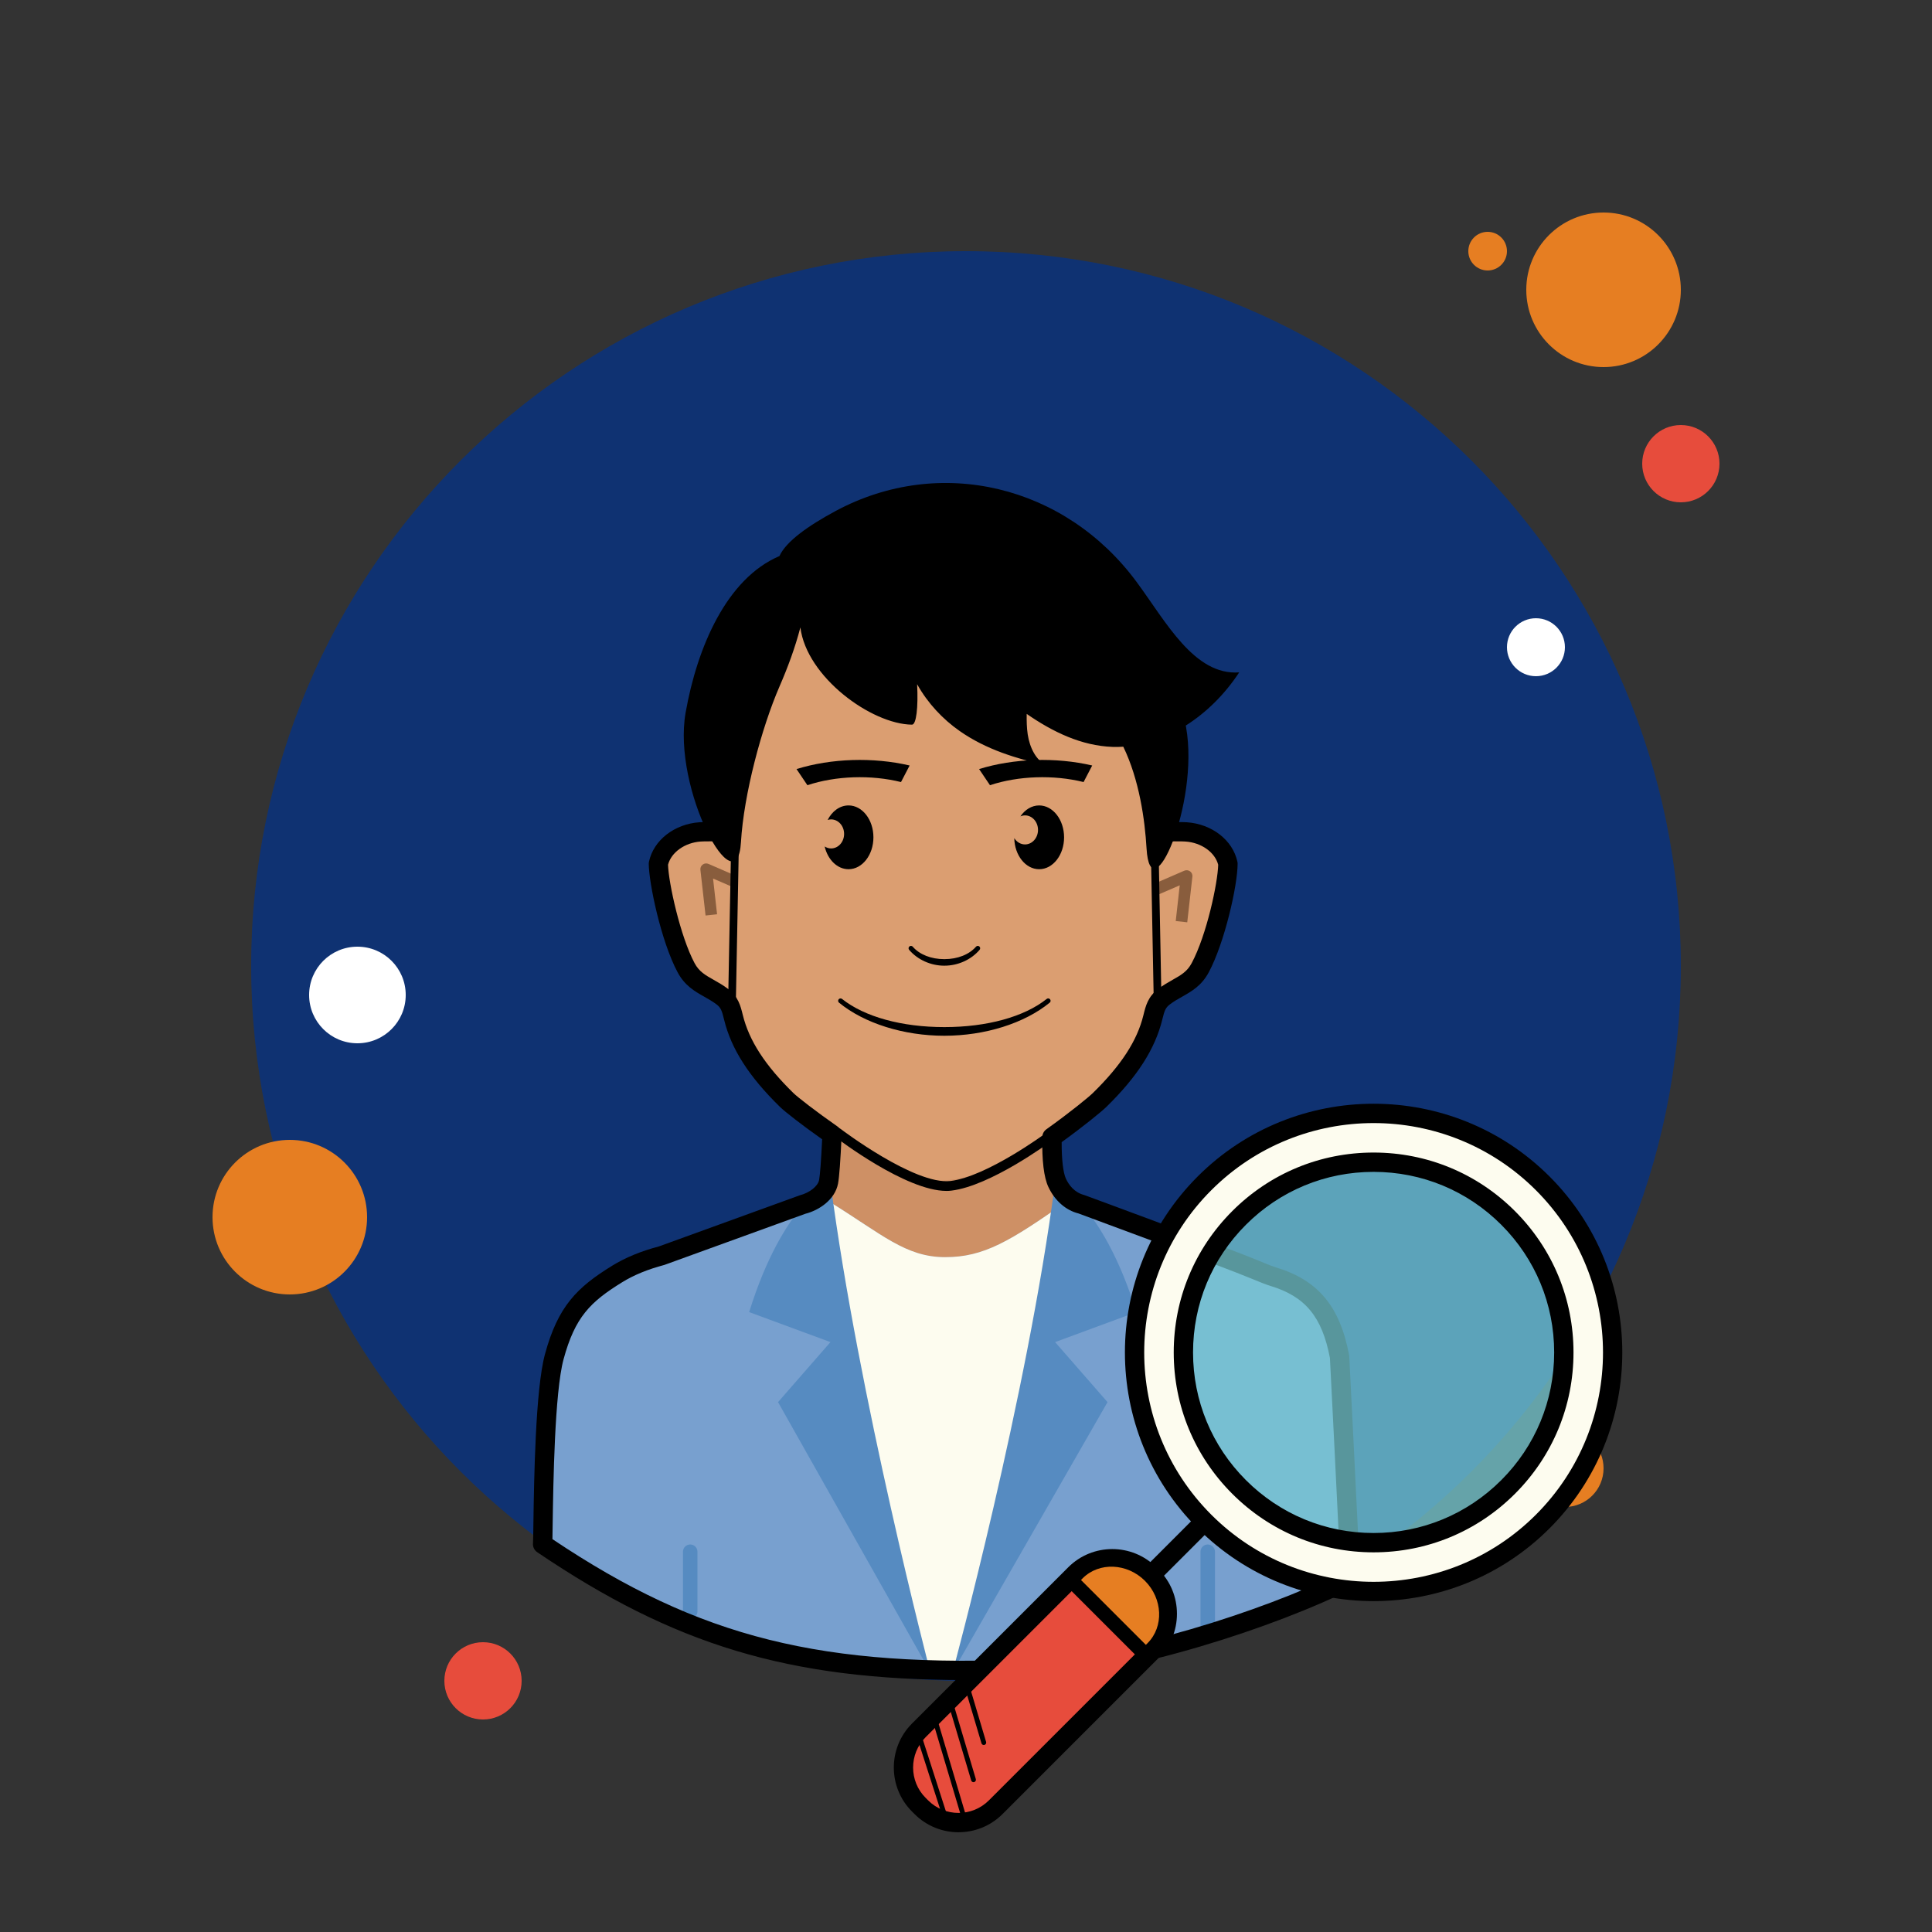 <svg xmlns="http://www.w3.org/2000/svg" x="0px" y="0px"
width="50" height="50"
viewBox="0 0 172 172"
style=" fill:#000000;"><rect x="0" y="0" width="172" height="172" fill="#333333" stroke="none"/><g fill="none" fill-rule="nonzero" stroke="none" stroke-width="1" stroke-linecap="butt" stroke-linejoin="miter" stroke-miterlimit="10" stroke-dasharray="" stroke-dashoffset="0" font-family="none" font-weight="none" font-size="none" text-anchor="none" style="mix-blend-mode: normal"><path d="M0,172v-172h172v172z" fill="none"></path><g><path d="M132.44,20.64c-0.95,0 -1.72,0.77 -1.72,1.72c0,0.95 0.77,1.72 1.72,1.72c0.95,0 1.72,-0.77 1.72,-1.72c0,-0.95 -0.77,-1.72 -1.72,-1.72z" fill="#e67e22"></path><path d="M86,22.36c-35.147,0 -63.64,28.493 -63.64,63.64c0,35.147 28.493,63.64 63.64,63.64c35.147,0 63.64,-28.493 63.64,-63.64c0,-35.147 -28.493,-63.64 -63.64,-63.64z" fill="#0f3272"></path><path d="M142.76,18.92c-3.8,0 -6.88,3.08 -6.88,6.88c0,3.8 3.08,6.88 6.88,6.88c3.8,0 6.88,-3.08 6.88,-6.88c0,-3.8 -3.08,-6.88 -6.88,-6.88z" fill="#e67e22"></path><path d="M149.64,37.84c-1.9,0 -3.44,1.54 -3.44,3.44c0,1.9 1.54,3.44 3.44,3.44c1.9,0 3.44,-1.54 3.44,-3.44c0,-1.9 -1.54,-3.44 -3.44,-3.44z" fill="#e74c3c"></path><path d="M139.32,127.28c-1.9,0 -3.44,1.54 -3.44,3.44c0,1.9 1.54,3.44 3.44,3.44c1.9,0 3.44,-1.54 3.44,-3.44c0,-1.9 -1.54,-3.44 -3.44,-3.44zM25.8,101.48c-3.8,0 -6.88,3.08 -6.88,6.88c0,3.8 3.08,6.88 6.88,6.88c3.8,0 6.88,-3.08 6.88,-6.88c0,-3.8 -3.08,-6.88 -6.88,-6.88z" fill="#e67e22"></path><path d="M43,146.2c-1.9,0 -3.44,1.54 -3.44,3.44c0,1.9 1.54,3.44 3.44,3.44c1.9,0 3.44,-1.54 3.44,-3.44c0,-1.9 -1.54,-3.44 -3.44,-3.44z" fill="#e74c3c"></path><path d="M31.82,84.28c-2.375,0 -4.3,1.925 -4.3,4.3c0,2.375 1.925,4.3 4.3,4.3c2.375,0 4.3,-1.925 4.3,-4.3c0,-2.375 -1.925,-4.3 -4.3,-4.3zM136.74,55.04c-1.425,0 -2.58,1.155 -2.58,2.58c0,1.425 1.155,2.58 2.58,2.58c1.425,0 2.58,-1.155 2.58,-2.58c0,-1.425 -1.155,-2.58 -2.58,-2.58z" fill="#ffffff"></path><path d="M119.254,120.471c-0.717,-3.803 -2.269,-6.03 -5.922,-7.133c-0.158,-0.048 -0.372,-0.126 -0.612,-0.217c-0.277,-0.12 -0.628,-0.261 -1.039,-0.421c-2.214,-0.936 -15.37,-5.79 -15.37,-5.79c-1.084,-0.275 -1.791,-1.047 -2.198,-1.918c-0.674,-1.436 -0.413,-5.165 -0.413,-5.165c0,0 -5.501,1.882 -8.934,2.523c-3.366,0.327 -10.604,-4.027 -10.604,-4.027c0,0 -0.17,5.382 -0.399,6.577c-0.181,0.939 -1.192,1.732 -2.276,2.007l-12.623,4.577c-1.397,0.365 -2.737,0.886 -3.915,1.613c-3.177,1.961 -4.787,4.905 -5.605,7.372c0,0 -0.831,5.876 -0.798,6.087c-0.079,0.822 -0.16,1.727 -0.243,2.678c13.76,9.316 24.809,11.925 43.769,11.096c8.615,-0.377 21.442,-4.63 28.16,-8.022c-0.353,-7.484 -0.979,-11.839 -0.979,-11.839z" fill="#ce9065"></path><path d="M119.426,120.682c-0.717,-3.803 -2.269,-6.03 -5.922,-7.133c-0.158,-0.048 -0.372,-0.126 -0.612,-0.217c-0.277,-0.12 -0.628,-0.261 -1.039,-0.421c-1.199,-0.507 -12.984,-4.62 -16.772,-6.03c-5.169,3.643 -7.494,5.045 -10.943,5.045c-3.677,0 -5.79,-2.226 -10.913,-5.317l-5.736,2.117c-0.014,-0.007 -0.029,-0.015 -0.043,-0.022l-0.557,0.146l-7.852,2.847c-1.397,0.365 -2.737,0.886 -3.915,1.613c-3.177,1.961 -4.787,4.905 -5.605,7.372c0,0 -0.831,5.876 -0.798,6.087c-0.079,0.822 -0.16,9.647 -0.243,10.599c13.76,9.316 24.809,11.925 43.769,11.096c8.614,-0.377 21.442,-4.63 28.16,-8.022c-0.353,-7.485 -0.979,-19.759 -0.979,-19.759z" fill="#78a0cf"></path><path d="M96.36,125.336c-1.3,-1.634 -2.208,-3.529 -3.528,-5.145c-0.318,-0.39 -0.342,-0.867 0,-1.254c0.743,-0.838 1.777,-1.262 2.792,-1.682c1.116,-0.461 2.198,-0.965 3.326,-1.379c-0.712,-2.957 -2.119,-5.633 -3.875,-8.103c-0.232,-0.327 -0.186,-0.645 -0.009,-0.884c-5.157,3.633 -7.48,5.033 -10.925,5.033c-3.514,0 -5.63,-2.045 -10.28,-4.923c-0.433,2.695 -2.881,6.335 -1.068,8.982c0.717,1.046 2.188,1.407 2.664,2.695c0.676,1.825 -0.335,4.455 -0.384,6.314c-0.098,3.775 0.941,6.605 2.35,10.009c0.062,0.15 0.072,0.284 0.057,0.406c1.128,2.241 2.401,4.555 3.251,6.88c0.745,2.038 1.19,4.159 1.698,6.259c0.908,0.031 1.842,0.046 2.788,0.053c0.845,-4.056 3.163,-7.991 4.773,-11.784c1.765,-4.154 3.421,-8.046 6.371,-11.478z" fill="#fdfcef"></path><path d="M61.447,144.107c-0.356,0 -0.645,-0.289 -0.645,-0.645v-5.317c0,-0.356 0.289,-0.645 0.645,-0.645c0.356,0 0.645,0.289 0.645,0.645v5.317c0,0.356 -0.289,0.645 -0.645,0.645zM107.521,145.878c-0.356,0 -0.645,-0.289 -0.645,-0.645v-7.088c0,-0.356 0.289,-0.645 0.645,-0.645c0.356,0 0.645,0.289 0.645,0.645v7.088c0,0.358 -0.289,0.645 -0.645,0.645zM93.933,105.24c0,0 4.19,1.78 7.236,11.572l-7.236,2.671l4.666,5.344l-13.788,24.027c0,-0.003 6.651,-24.52 9.121,-43.614zM73.932,105.24c0,0 -4.188,1.78 -7.238,11.572l7.238,2.671l-4.665,5.344l13.552,24.027c0,-0.003 -6.416,-24.52 -8.887,-43.614z" fill="#568bc1"></path><path d="M105.603,73.465c-0.206,-0.014 -0.418,-0.017 -0.638,-0.015c-1.711,-0.083 -2.198,0.6 -2.119,-0.459c0.138,-1.878 -0.124,-9.5 -0.124,-9.885c0,-7.897 -8.246,-14.338 -19.125,-14.696v-0.024c0.507,0.002 0.439,0.01 0.37,0.012c-0.071,-0.002 -0.138,-0.01 1.402,-0.012v0.024c-11.913,0.358 -20.157,6.797 -20.157,14.696c0,0.385 -0.261,8.005 -0.124,9.885c0.077,1.058 -0.409,0.377 -2.119,0.459c-0.218,0 -0.43,0.002 -0.638,0.015c-1.875,0.126 -3.392,1.318 -3.715,2.795c0.229,0.139 1.084,6.612 2.466,9.162c0.772,1.424 1.978,1.622 3.216,2.54c0.686,0.509 0.819,1.084 1.006,1.846c0.695,2.817 2.625,5.213 4.739,7.258c1.044,1.01 7.972,8.395 13.925,8.022c5.98,-0.224 12.881,-7.012 13.925,-8.022c2.116,-2.045 4.044,-4.439 4.739,-7.258c0.187,-0.762 0.32,-1.336 1.006,-1.846c1.238,-0.918 2.444,-1.116 3.216,-2.54c1.383,-2.549 2.236,-9.021 2.466,-9.162c-0.327,-1.477 -1.844,-2.671 -3.719,-2.795z" fill="#db9e71"></path><path d="M84.074,85.972c1.209,0 2.382,-0.528 3.137,-1.412c0.076,-0.089 0.065,-0.224 -0.022,-0.299v0c-0.088,-0.076 -0.222,-0.067 -0.299,0.021c-0.616,0.703 -1.643,1.108 -2.816,1.108c-1.175,0 -2.202,-0.404 -2.816,-1.108c-0.041,-0.048 -0.101,-0.072 -0.16,-0.072c-0.05,0 -0.098,0.017 -0.139,0.052c-0.088,0.076 -0.098,0.212 -0.022,0.299c0.755,0.884 1.928,1.412 3.137,1.412zM80.214,69.624l0.767,-1.474c-3.247,-0.76 -6.983,-0.64 -10.069,0.318l0.968,1.436c2.535,-0.838 5.654,-0.943 8.333,-0.28zM96.468,69.624l0.767,-1.474c-3.247,-0.76 -6.983,-0.64 -10.069,0.318l0.968,1.436c2.535,-0.838 5.654,-0.943 8.333,-0.28zM75.541,71.705c-0.779,0 -1.464,0.516 -1.859,1.295c0.098,-0.031 0.201,-0.052 0.308,-0.052c0.64,0 1.158,0.578 1.158,1.293c0,0.716 -0.518,1.293 -1.158,1.293c-0.21,0 -0.402,-0.067 -0.573,-0.175c0.273,1.171 1.12,2.024 2.124,2.024c1.225,0 2.217,-1.271 2.217,-2.838c0.002,-1.57 -0.991,-2.841 -2.217,-2.841zM92.512,71.705c-0.666,0 -1.261,0.377 -1.667,0.972c0.127,-0.053 0.263,-0.086 0.408,-0.086c0.64,0 1.158,0.578 1.158,1.293c0,0.714 -0.518,1.293 -1.158,1.293c-0.397,0 -0.746,-0.224 -0.955,-0.562c0.029,1.536 1.008,2.769 2.215,2.769c1.225,0 2.219,-1.271 2.219,-2.838c-0.002,-1.57 -0.994,-2.841 -2.221,-2.841zM93.453,89.263c0.091,-0.074 0.105,-0.208 0.031,-0.298v0c-0.074,-0.091 -0.208,-0.107 -0.299,-0.033c-2,1.594 -5.32,2.508 -9.111,2.508c-3.791,0 -7.11,-0.915 -9.111,-2.508c-0.04,-0.031 -0.086,-0.046 -0.132,-0.046c-0.062,0 -0.124,0.028 -0.167,0.079c-0.074,0.091 -0.06,0.225 0.031,0.299c2.258,1.846 5.764,2.946 9.379,2.946c3.615,-0.002 7.121,-1.103 9.379,-2.948z" fill="#000000"></path><g fill="#000000"><path d="M85.948,149.571c-15.783,0 -25.965,-3.154 -38.124,-11.386c-0.258,-0.175 -0.401,-0.475 -0.375,-0.786c0.017,-0.191 0.026,-0.843 0.038,-1.789c0.057,-3.863 0.177,-11.904 1.029,-15.048c1.159,-4.274 2.853,-5.948 5.984,-7.879c1.173,-0.722 2.568,-1.299 4.149,-1.713l12.547,-4.553c0.9,-0.234 1.62,-0.82 1.725,-1.361c0.086,-0.447 0.182,-1.756 0.272,-3.629c-1.825,-1.288 -3.316,-2.454 -3.751,-2.879c-2.762,-2.7 -4.341,-5.163 -4.974,-7.754c-0.196,-0.8 -0.28,-1.077 -0.686,-1.383c-0.37,-0.275 -0.736,-0.48 -1.085,-0.678c-0.851,-0.482 -1.734,-0.979 -2.372,-2.174c-1.483,-2.766 -2.568,-7.998 -2.568,-9.67c0,-0.06 0.007,-0.12 0.021,-0.181c0.411,-1.911 2.26,-3.352 4.496,-3.505c0.229,-0.015 0.459,-0.017 0.695,-0.017c0.497,-0.029 0.913,0.014 1.24,0.058c-0.065,-2.126 0.062,-6.682 0.12,-8.734c0.014,-0.513 0.024,-0.851 0.024,-0.925c0,-8.012 7.523,-14.433 17.842,-15.561c0.148,-0.114 0.329,-0.182 0.518,-0.182c0,0 0,0 0.002,0c0.499,0 0.891,0.002 1.192,0.024c0.028,-0.003 0.053,-0.005 0.081,-0.009v-0.003v0.003c0.165,-0.014 0.334,-0.015 0.495,-0.015h0.002c0.187,0 0.37,0.062 0.518,0.174c10.74,1.097 18.581,7.528 18.581,15.571c0,0.074 0.01,0.413 0.024,0.925c0.058,2.098 0.191,6.804 0.119,8.734c0.327,-0.045 0.753,-0.091 1.283,-0.057c0.189,0 0.427,0.002 0.65,0.015c2.239,0.153 4.088,1.594 4.5,3.505c0.014,0.06 0.021,0.12 0.021,0.181c0,1.926 -1.151,7.026 -2.568,9.67c-0.638,1.194 -1.52,1.691 -2.372,2.174c-0.349,0.196 -0.716,0.401 -1.085,0.679c-0.406,0.304 -0.49,0.581 -0.676,1.336c-0.643,2.633 -2.222,5.096 -4.983,7.795c-0.454,0.442 -2.055,1.748 -3.98,3.137c-0.007,1.529 0.132,2.731 0.38,3.259c0.251,0.537 0.738,1.223 1.631,1.45c0.623,0.225 13.285,4.899 15.492,5.831c0.401,0.158 0.759,0.303 1.042,0.425c0.187,0.071 0.384,0.141 0.528,0.186c3.748,1.13 5.698,3.464 6.514,7.795c0.007,0.038 0.012,0.077 0.014,0.115c0,0 0.626,12.276 0.98,19.763c0.017,0.339 -0.169,0.655 -0.47,0.808c-7.162,3.615 -20.098,7.745 -28.511,8.115c-2.152,0.091 -4.204,0.141 -6.166,0.141zM49.183,137.026c13.141,8.805 24.016,11.515 42.856,10.683c7.991,-0.349 20.222,-4.209 27.312,-7.683c-0.344,-7.209 -0.905,-18.237 -0.953,-19.137c-0.703,-3.672 -2.196,-5.473 -5.315,-6.414c-0.177,-0.053 -0.408,-0.138 -0.673,-0.239c-0.303,-0.129 -0.643,-0.267 -1.044,-0.423c-2.19,-0.925 -15.222,-5.736 -15.353,-5.784c-1.12,-0.279 -2.102,-1.127 -2.68,-2.358c-0.399,-0.851 -0.581,-2.35 -0.538,-4.453c0.005,-0.27 0.139,-0.525 0.361,-0.681c2.152,-1.534 3.777,-2.876 4.131,-3.222c2.522,-2.466 3.953,-4.666 4.505,-6.928c0.205,-0.838 0.404,-1.66 1.326,-2.35c0.432,-0.325 0.86,-0.569 1.269,-0.802c0.753,-0.425 1.299,-0.733 1.703,-1.488c1.336,-2.496 2.324,-7.143 2.362,-8.762c-0.289,-1.108 -1.496,-1.971 -2.912,-2.066c-0.184,-0.012 -0.378,-0.014 -0.578,-0.014c-0.578,-0.022 -0.972,0.036 -1.287,0.084c-0.433,0.072 -0.92,0.146 -1.328,-0.23c-0.423,-0.39 -0.384,-0.965 -0.363,-1.242c0.108,-1.49 -0.043,-6.916 -0.101,-8.959c-0.015,-0.54 -0.026,-0.896 -0.026,-0.974c0,-7.425 -7.776,-13.318 -18.239,-13.958c-10.067,0.645 -17.549,6.538 -17.549,13.958c0,0.077 -0.01,0.433 -0.026,0.974c-0.057,2.043 -0.21,7.47 -0.101,8.959c0.021,0.277 0.06,0.851 -0.363,1.242c-0.408,0.375 -0.896,0.299 -1.328,0.23c-0.313,-0.048 -0.702,-0.107 -1.245,-0.086c-0.243,0.002 -0.435,0.003 -0.623,0.015c-1.412,0.096 -2.62,0.96 -2.909,2.064c0.041,1.608 1.096,6.4 2.362,8.763c0.404,0.755 0.949,1.063 1.703,1.488c0.409,0.232 0.838,0.475 1.269,0.8c0.92,0.691 1.12,1.514 1.316,2.307c0.562,2.308 1.993,4.508 4.515,6.975c0.354,0.346 1.916,1.572 3.922,2.974c0.243,0.17 0.38,0.449 0.368,0.743c-0.103,2.3 -0.21,3.763 -0.323,4.348c-0.27,1.407 -1.656,2.36 -2.909,2.678l-12.541,4.551c-1.493,0.396 -2.731,0.905 -3.758,1.539c-2.85,1.758 -4.205,3.101 -5.227,6.865c-0.795,2.934 -0.915,11.127 -0.968,14.623c-0.005,0.574 -0.012,1.049 -0.021,1.388z"></path></g><g fill="#895d3d"><path d="M105.697,82.111l-1.025,-0.114l0.356,-3.18l-1.816,0.786l-0.408,-0.948l2.633,-1.14c0.17,-0.071 0.366,-0.05 0.513,0.058c0.148,0.108 0.227,0.289 0.205,0.471z"></path></g><g fill="#895d3d"><path d="M62.814,81.506l-0.459,-4.066c-0.022,-0.182 0.057,-0.363 0.205,-0.471c0.146,-0.11 0.342,-0.134 0.513,-0.058l2.633,1.142l-0.409,0.948l-1.816,-0.788l0.358,3.182z"></path></g><g fill="#000000"><path d="M65.171,89.368c-0.002,0 -0.005,0 -0.007,0c-0.189,-0.003 -0.341,-0.162 -0.337,-0.351l0.292,-15.323c0.003,-0.187 0.158,-0.337 0.344,-0.337c0.002,0 0.005,0 0.007,0c0.189,0.003 0.341,0.162 0.337,0.351l-0.292,15.323c-0.003,0.187 -0.158,0.337 -0.344,0.337z"></path></g><g fill="#000000"><path d="M103.057,89.368c-0.186,0 -0.341,-0.15 -0.344,-0.337l-0.292,-15.323c-0.003,-0.189 0.148,-0.347 0.337,-0.351c0.002,0 0.005,0 0.007,0c0.186,0 0.341,0.15 0.344,0.337l0.292,15.323c0.003,0.189 -0.148,0.347 -0.337,0.351c-0.002,0 -0.005,0 -0.007,0z"></path></g><g fill="#000000"><path d="M110.323,59.861c-4.002,0.292 -6.517,-4.505 -9.128,-8.044c-6.366,-8.626 -17.513,-11.306 -26.786,-6.333c-2.468,1.323 -4.446,2.738 -5.017,4.021c-4.689,1.993 -7.32,8.084 -8.354,13.941c-1.206,6.834 4.584,17.408 4.928,11.524c0.248,-4.247 1.835,-10.184 3.44,-13.877c0.721,-1.66 1.378,-3.418 1.849,-5.236c0.554,4.417 6.321,8.619 9.936,8.657c0.385,0.003 0.562,-1.52 0.459,-3.598c0.944,1.694 2.288,3.115 3.784,4.162c2.351,1.646 5.059,2.472 7.759,3.051c-0.956,-0.401 -1.522,-1.581 -1.698,-2.743c-0.091,-0.604 -0.1,-1.216 -0.091,-1.83c2.358,1.632 4.888,2.836 7.644,2.939c0.318,0.012 0.638,0.002 0.956,-0.017c1.429,2.955 1.921,6.512 2.069,9.044c0.344,5.884 4.725,-3.946 3.521,-10.778c-0.009,-0.05 -0.019,-0.101 -0.028,-0.151c1.804,-1.14 3.452,-2.749 4.756,-4.732zM71.851,52.715c0.01,-0.083 0.019,-0.165 0.028,-0.246c0.031,0.01 0.058,0.021 0.089,0.031c-0.043,0.071 -0.077,0.143 -0.117,0.215z"></path></g><g fill="#000000"><path d="M84.259,106.024c-3.609,0 -9.67,-4.625 -9.936,-4.831c-0.187,-0.144 -0.224,-0.415 -0.079,-0.604c0.144,-0.191 0.411,-0.225 0.604,-0.079c0.064,0.05 6.57,4.983 9.752,4.634c3.24,-0.387 8.442,-4.216 8.493,-4.255c0.186,-0.139 0.458,-0.1 0.602,0.091c0.141,0.189 0.101,0.461 -0.091,0.602c-0.22,0.163 -5.435,4.002 -8.904,4.415c-0.141,0.019 -0.289,0.028 -0.44,0.028z"></path></g><g><path d="M102.443,141.109c-0.22,0 -0.44,-0.084 -0.609,-0.251c-0.335,-0.335 -0.335,-0.881 0,-1.216l4.788,-4.79c0.335,-0.335 0.881,-0.335 1.216,0c0.335,0.335 0.335,0.881 0,1.216l-4.788,4.79c-0.167,0.169 -0.387,0.251 -0.607,0.251z" fill="#000000"></path><path d="M82.025,160.891l-0.225,-0.225c-1.82,-1.82 -1.82,-4.799 0,-6.619l13.911,-13.911c1.82,-1.82 4.799,-1.82 6.619,0l0.225,0.225c1.82,1.82 1.82,4.799 0,6.619l-13.911,13.911c-1.82,1.821 -4.799,1.821 -6.619,0z" fill="#e74c3c"></path><path d="M85.334,163.12c-1.417,0 -2.836,-0.54 -3.916,-1.62v0l-0.225,-0.225c-2.159,-2.16 -2.159,-5.674 0,-7.835l13.911,-13.911c2.157,-2.159 5.673,-2.162 7.836,0l0.225,0.225c1.041,1.041 1.615,2.434 1.615,3.916c0,1.484 -0.574,2.876 -1.617,3.918l-13.91,13.911c-1.082,1.08 -2.501,1.62 -3.92,1.62zM82.632,160.283c1.488,1.49 3.915,1.486 5.404,0l13.91,-13.911c0.719,-0.717 1.113,-1.677 1.113,-2.702c0,-1.023 -0.394,-1.983 -1.113,-2.7l-0.225,-0.225c-1.49,-1.49 -3.911,-1.49 -5.403,0l-13.911,13.911c-1.488,1.49 -1.488,3.913 0,5.403z" fill="#000000"></path><path d="M101.934,140.739c-1.588,-1.588 -4.083,-1.692 -5.544,-0.232l-0.265,0.265l0.578,0.578l5.198,5.198l0.265,-0.265c1.46,-1.46 1.355,-3.954 -0.232,-5.544z" fill="#e67e22"></path><path d="M101.908,147.889c-0.165,0 -0.33,-0.064 -0.458,-0.189l-6.158,-6.159c-0.251,-0.251 -0.251,-0.66 0,-0.912c0.251,-0.251 0.662,-0.251 0.913,0l6.158,6.159c0.251,0.251 0.251,0.66 0,0.912c-0.124,0.126 -0.291,0.189 -0.456,0.189z" fill="#000000"></path><path d="M122.33,103.424c-9.354,0 -16.937,7.583 -16.937,16.937c0,9.354 7.583,16.937 16.937,16.937c9.354,0 16.937,-7.583 16.937,-16.937c0,-9.354 -7.583,-16.937 -16.937,-16.937z" fill="#77cbd2" opacity="0.74"></path><path d="M137.342,105.348c-8.314,-8.314 -21.796,-8.314 -30.11,0c-8.314,8.314 -8.314,21.796 0,30.11c8.314,8.314 21.796,8.314 30.11,0c8.316,-8.314 8.316,-21.796 0,-30.11zM134.263,132.38c-6.613,6.613 -17.338,6.613 -23.951,0c-6.613,-6.613 -6.613,-17.338 0,-23.951c6.613,-6.613 17.338,-6.613 23.951,0c6.613,6.613 6.613,17.338 0,23.951z" fill="#fdfcef"></path><path d="M122.287,142.543c-5.673,0 -11.345,-2.159 -15.662,-6.478c-8.636,-8.636 -8.636,-22.689 0,-31.326c8.638,-8.638 22.69,-8.634 31.326,0c8.636,8.636 8.636,22.689 0,31.326c-4.319,4.319 -9.991,6.478 -15.664,6.478zM122.287,99.984c-5.232,0 -10.463,1.99 -14.446,5.974c-7.967,7.965 -7.967,20.927 0,28.894c7.969,7.965 20.929,7.962 28.894,0c7.967,-7.965 7.967,-20.927 0,-28.894c-3.984,-3.982 -9.216,-5.974 -14.448,-5.974zM122.287,138.2c-4.754,0 -9.221,-1.851 -12.582,-5.212c-3.361,-3.361 -5.212,-7.829 -5.212,-12.584c0,-4.754 1.851,-9.223 5.212,-12.584c3.361,-3.363 7.829,-5.213 12.582,-5.213c4.752,0 9.223,1.851 12.584,5.213c3.361,3.361 5.213,7.829 5.213,12.584c0,4.754 -1.852,9.223 -5.213,12.584c-3.361,3.361 -7.829,5.212 -12.584,5.212zM122.287,104.328c-4.293,0 -8.332,1.672 -11.366,4.709c-3.038,3.036 -4.708,7.073 -4.708,11.367c0,4.295 1.672,8.332 4.708,11.367c3.036,3.036 7.073,4.708 11.366,4.708c4.295,0 8.332,-1.672 11.367,-4.708c3.036,-3.036 4.709,-7.073 4.709,-11.367c0,-4.295 -1.674,-8.332 -4.709,-11.367c-3.036,-3.038 -7.073,-4.709 -11.367,-4.709zM84.265,162.342c-0.091,0 -0.175,-0.058 -0.205,-0.15l-2.368,-7.362c-0.036,-0.112 0.028,-0.234 0.139,-0.27c0.112,-0.034 0.234,0.026 0.27,0.139l2.368,7.362c0.036,0.112 -0.028,0.234 -0.139,0.27c-0.022,0.007 -0.045,0.01 -0.065,0.01zM85.766,161.831c-0.093,0 -0.179,-0.06 -0.206,-0.153l-2.687,-9.021c-0.034,-0.114 0.033,-0.234 0.144,-0.267c0.122,-0.036 0.236,0.033 0.268,0.144l2.687,9.021c0.034,0.114 -0.033,0.234 -0.144,0.267c-0.022,0.007 -0.043,0.009 -0.062,0.009z" fill="#000000"></path><g fill="#000000"><path d="M86.669,158.661c-0.093,0 -0.179,-0.06 -0.206,-0.153l-2.248,-7.549c-0.034,-0.114 0.033,-0.234 0.144,-0.267c0.126,-0.034 0.236,0.033 0.268,0.144l2.248,7.549c0.034,0.114 -0.033,0.234 -0.144,0.267c-0.021,0.007 -0.041,0.009 -0.062,0.009z"></path></g><g fill="#000000"><path d="M87.584,155.352c-0.093,0 -0.179,-0.06 -0.206,-0.153l-1.584,-5.322c-0.034,-0.114 0.033,-0.234 0.144,-0.267c0.122,-0.036 0.236,0.033 0.268,0.144l1.584,5.322c0.034,0.114 -0.033,0.234 -0.144,0.267c-0.021,0.005 -0.041,0.009 -0.062,0.009z"></path></g></g></g></g></svg>
